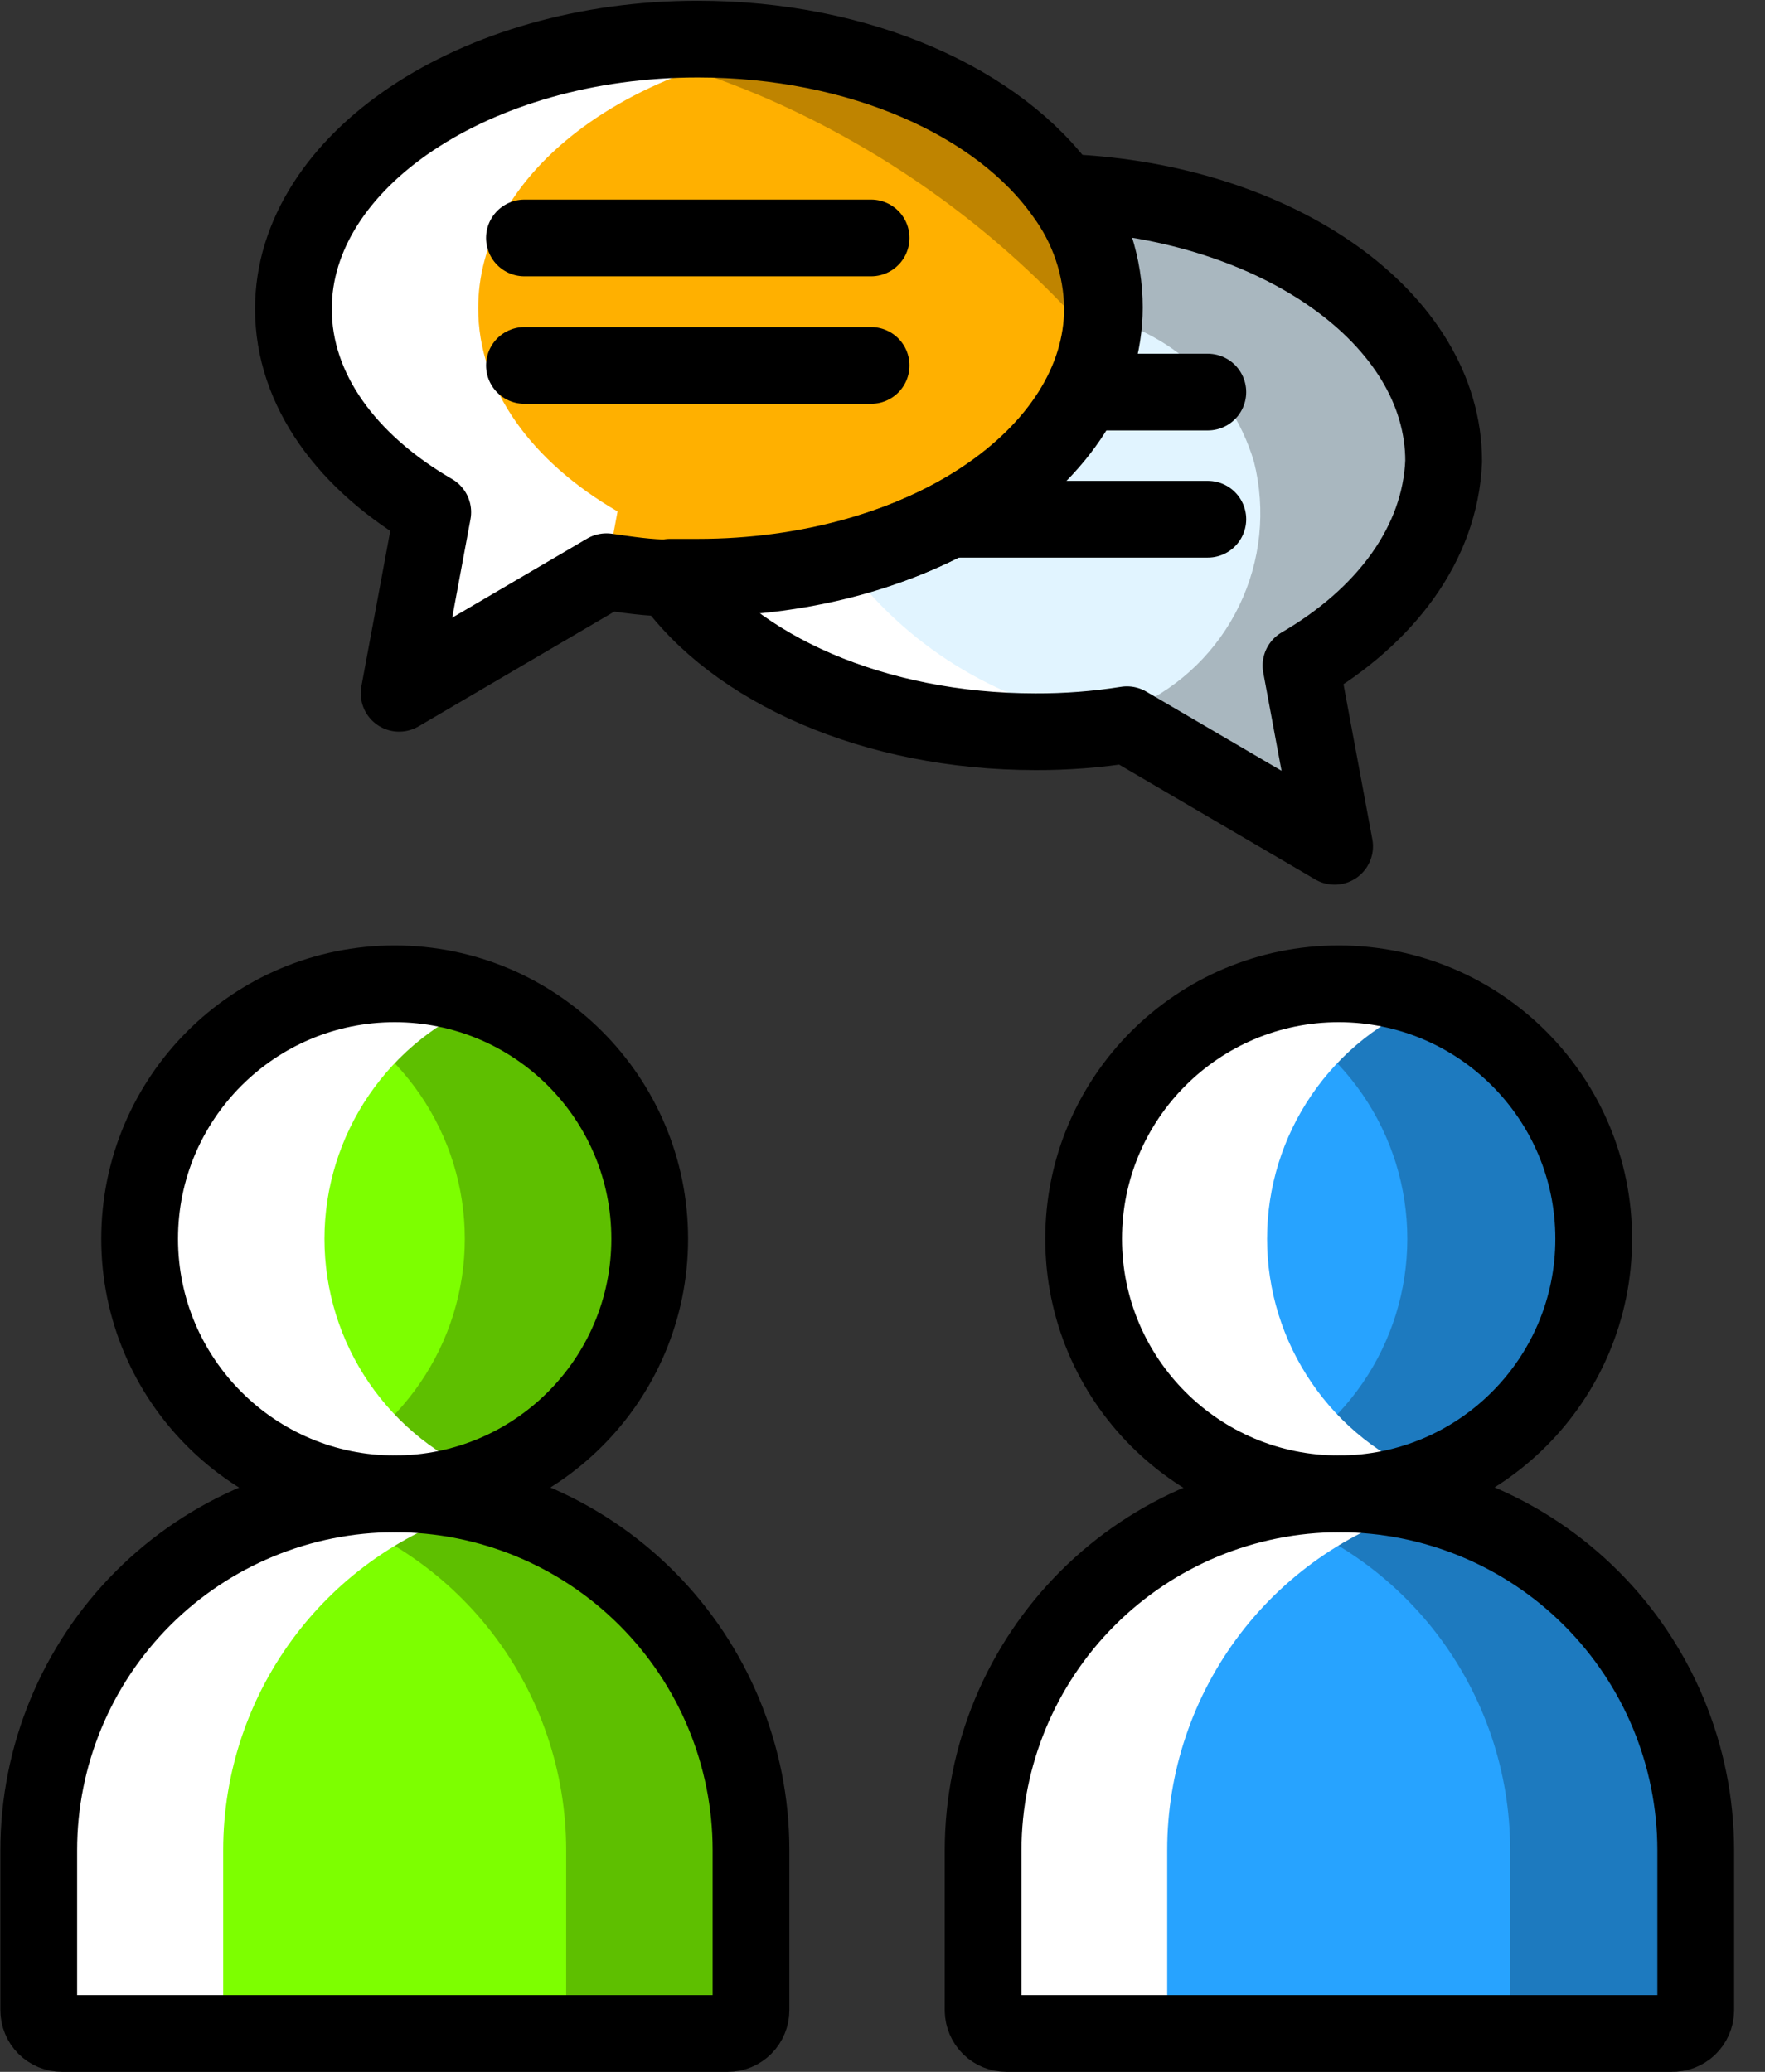 <svg width="46" height="54" viewBox="0 0 46 54" fill="none" xmlns="http://www.w3.org/2000/svg">
    <rect x="0" y="0" width="46" height="54" fill="#333333" stroke="none"/>
    <path d="M10.286 38.935C13.957 38.935 16.933 35.959 16.933 32.288C16.933 28.617 13.957 25.642 10.286 25.642C6.615 25.642 3.639 28.617 3.639 32.288C3.639 35.959 6.615 38.935 10.286 38.935Z" fill="#7DFF00"/>
    <path d="M10.286 38.935C12.749 38.935 15.111 39.914 16.853 41.656C18.594 43.397 19.573 45.759 19.573 48.222V52.393C19.573 52.473 19.557 52.552 19.526 52.625C19.496 52.699 19.451 52.766 19.395 52.822C19.338 52.879 19.272 52.923 19.198 52.954C19.124 52.984 19.045 53 18.966 53H1.616C1.537 53 1.458 52.984 1.384 52.954C1.311 52.923 1.244 52.879 1.187 52.822C1.131 52.766 1.086 52.699 1.056 52.625C1.025 52.552 1.01 52.473 1.01 52.393V48.222C1.01 45.761 1.987 43.4 3.726 41.659C5.465 39.918 7.825 38.938 10.286 38.935Z" fill="#7DFF00"/>
    <path d="M34.889 38.935C38.56 38.935 41.536 35.959 41.536 32.288C41.536 28.617 38.56 25.642 34.889 25.642C31.218 25.642 28.242 28.617 28.242 32.288C28.242 35.959 31.218 38.935 34.889 38.935Z" fill="#27A3FF"/>
    <path d="M43.569 53H26.229C26.07 53 25.917 52.937 25.803 52.826C25.69 52.714 25.625 52.562 25.622 52.403V48.222C25.625 45.76 26.604 43.399 28.345 41.658C30.086 39.917 32.446 38.938 34.908 38.935C37.37 38.938 39.731 39.917 41.472 41.658C43.213 43.399 44.192 45.76 44.195 48.222V52.403C44.194 52.483 44.176 52.563 44.144 52.636C44.112 52.71 44.065 52.777 44.007 52.833C43.949 52.888 43.88 52.931 43.804 52.96C43.729 52.989 43.649 53.002 43.569 53Z" fill="#27A3FF"/>
    <path d="M33.907 17.347L34.783 22.058L29.37 18.889C28.583 19.014 27.787 19.075 26.99 19.072C22.78 19.072 19.139 17.434 17.463 15.045H18.186C24.014 15.045 28.782 11.905 28.782 8.013C28.782 6.938 28.445 5.89 27.819 5.017C33.3 5.258 37.625 8.302 37.625 12.02C37.538 14.159 36.122 16.056 33.907 17.347Z" fill="#E1F4FF"/>
    <path d="M28.734 8.032C28.734 11.886 24.014 15.064 18.186 15.064H17.463C16.895 15.064 16.346 14.978 15.806 14.901L10.402 18.07L11.279 13.35C9.053 12.059 7.647 10.171 7.647 8.051C7.647 4.198 12.367 1.019 18.186 1.019C22.415 1.019 26.046 2.667 27.732 5.056C28.369 5.919 28.719 6.96 28.734 8.032Z" fill="#FFB000"/>
    <g style="mix-blend-mode:multiply" opacity="0.25">
        <path d="M44.176 52.402V48.222C44.173 45.76 43.194 43.399 41.453 41.658C39.712 39.917 37.351 38.938 34.889 38.935C34.076 38.941 33.266 39.051 32.481 39.263C34.454 39.791 36.197 40.955 37.441 42.575C38.684 44.195 39.358 46.179 39.359 48.222V52.402C39.357 52.562 39.291 52.714 39.178 52.825C39.064 52.937 38.911 53 38.752 53H43.569C43.728 53 43.881 52.937 43.995 52.825C44.108 52.714 44.173 52.562 44.176 52.402Z" fill="black"/>
        <path d="M41.536 32.288C41.538 31.203 41.275 30.133 40.769 29.173C40.262 28.213 39.528 27.392 38.631 26.781C37.734 26.17 36.701 25.788 35.622 25.668C34.543 25.548 33.452 25.695 32.442 26.094C33.69 26.58 34.762 27.431 35.518 28.536C36.274 29.642 36.678 30.949 36.678 32.288C36.678 33.627 36.274 34.935 35.518 36.04C34.762 37.145 33.69 37.997 32.442 38.482C33.45 38.874 34.537 39.014 35.611 38.89C36.684 38.767 37.712 38.383 38.603 37.773C39.495 37.163 40.225 36.345 40.73 35.389C41.234 34.433 41.497 33.369 41.498 32.288H41.536Z" fill="black"/>
        <path d="M14.139 53H18.956C19.115 53 19.268 52.937 19.382 52.825C19.495 52.714 19.56 52.562 19.563 52.402V48.222C19.563 45.76 18.586 43.4 16.846 41.659C15.107 39.917 12.747 38.938 10.286 38.935C9.473 38.941 8.663 39.051 7.878 39.263C9.851 39.791 11.594 40.955 12.838 42.575C14.081 44.195 14.755 46.179 14.756 48.222V52.402C14.755 52.482 14.738 52.561 14.706 52.634C14.675 52.707 14.629 52.773 14.571 52.829C14.514 52.884 14.447 52.928 14.373 52.957C14.298 52.986 14.219 53.001 14.139 53Z" fill="black"/>
        <path d="M37.538 12.04C37.538 8.321 33.213 5.296 27.732 5.036C26.046 2.647 22.414 1 18.185 1C17.369 1.004 16.555 1.069 15.748 1.193C17.211 1.519 18.64 1.983 20.016 2.58C22.978 3.88 25.648 5.764 27.867 8.119C28.971 8.212 30.021 8.637 30.88 9.336C31.739 10.035 32.368 10.978 32.683 12.04C32.996 13.294 32.86 14.618 32.298 15.783C31.737 16.948 30.786 17.88 29.61 18.417L29.331 18.889L34.745 22.058L33.868 17.347C36.122 16.057 37.538 14.159 37.538 12.04Z" fill="black"/>
        <path d="M16.933 32.288C16.933 31.208 16.669 30.143 16.165 29.188C15.661 28.232 14.931 27.413 14.039 26.803C13.147 26.193 12.12 25.81 11.046 25.686C9.973 25.563 8.885 25.703 7.878 26.094C9.126 26.58 10.198 27.431 10.953 28.536C11.709 29.642 12.114 30.949 12.114 32.288C12.114 33.627 11.709 34.935 10.953 36.04C10.198 37.145 9.126 37.997 7.878 38.482C8.885 38.874 9.973 39.014 11.046 38.891C12.12 38.767 13.147 38.383 14.039 37.773C14.931 37.163 15.661 36.345 16.165 35.389C16.669 34.433 16.933 33.369 16.933 32.288Z" fill="black"/>
    </g>
    <g style="mix-blend-mode:overlay">
        <path d="M25.603 48.222V52.402C25.606 52.562 25.671 52.714 25.784 52.825C25.898 52.937 26.051 53 26.21 53H31.026C30.867 53 30.714 52.937 30.601 52.825C30.487 52.714 30.422 52.562 30.42 52.402V48.222C30.418 46.185 31.087 44.204 32.323 42.584C33.559 40.965 35.294 39.798 37.259 39.263C36.474 39.05 35.664 38.94 34.851 38.935C32.395 38.948 30.045 39.932 28.312 41.672C26.579 43.411 25.606 45.766 25.603 48.222Z" fill="white"/>
        <path d="M1 48.222V52.402C1.003 52.562 1.068 52.714 1.181 52.825C1.295 52.937 1.448 53 1.607 53H6.423C6.264 53 6.111 52.937 5.998 52.825C5.884 52.714 5.819 52.562 5.817 52.402V48.222C5.817 46.179 6.491 44.195 7.735 42.575C8.979 40.955 10.722 39.791 12.695 39.263C11.909 39.05 11.1 38.94 10.286 38.935C7.824 38.938 5.464 39.917 3.723 41.658C1.982 43.399 1.003 45.76 1 48.222Z" fill="white"/>
        <path d="M8.456 32.288C8.457 30.95 8.863 29.642 9.619 28.537C10.375 27.432 11.447 26.581 12.694 26.094C11.687 25.702 10.599 25.562 9.525 25.685C8.451 25.808 7.424 26.192 6.531 26.802C5.639 27.412 4.909 28.231 4.405 29.187C3.9 30.143 3.636 31.207 3.636 32.288C3.636 33.37 3.9 34.434 4.405 35.39C4.909 36.346 5.639 37.165 6.531 37.775C7.424 38.385 8.451 38.769 9.525 38.892C10.599 39.015 11.687 38.875 12.694 38.483C11.446 37.997 10.374 37.146 9.617 36.041C8.861 34.936 8.456 33.628 8.456 32.288Z" fill="white"/>
        <path d="M37.259 26.094C36.252 25.702 35.164 25.562 34.09 25.685C33.016 25.808 31.988 26.192 31.096 26.802C30.203 27.412 29.474 28.231 28.969 29.187C28.465 30.143 28.201 31.207 28.201 32.288C28.201 33.37 28.465 34.434 28.969 35.39C29.474 36.346 30.203 37.165 31.096 37.775C31.988 38.385 33.016 38.769 34.09 38.892C35.164 39.015 36.252 38.875 37.259 38.483C36.011 37.997 34.939 37.146 34.184 36.04C33.428 34.935 33.023 33.627 33.023 32.288C33.023 30.95 33.428 29.642 34.184 28.537C34.939 27.431 36.011 26.58 37.259 26.094Z" fill="white"/>
        <path d="M29.052 18.821C26.403 18.472 23.99 17.121 22.308 15.045C21.74 15.045 21.191 14.958 20.651 14.881L18.484 16.153C20.882 18.123 23.917 19.151 27.019 19.043C27.699 19.039 28.378 18.991 29.052 18.898C29.049 18.873 29.049 18.847 29.052 18.821Z" fill="white"/>
        <path d="M15.806 14.881L16.095 13.33C13.87 12.04 12.463 10.152 12.463 8.032C12.463 4.709 15.922 1.934 20.565 1.193C19.778 1.069 18.982 1.005 18.185 1C12.406 1 7.647 4.14 7.647 8.032C7.647 10.152 9.053 12.04 11.278 13.33L10.402 18.051L15.806 14.881Z" fill="white"/>
    </g>
    <path d="M10.286 38.935C13.957 38.935 16.933 35.959 16.933 32.288C16.933 28.617 13.957 25.642 10.286 25.642C6.615 25.642 3.639 28.617 3.639 32.288C3.639 35.959 6.615 38.935 10.286 38.935Z" stroke="black" stroke-width="2" stroke-linecap="round" stroke-linejoin="round"/>
    <path d="M10.286 38.935C12.749 38.935 15.111 39.914 16.853 41.656C18.594 43.397 19.573 45.759 19.573 48.222V52.393C19.573 52.473 19.557 52.552 19.526 52.625C19.496 52.699 19.451 52.766 19.395 52.822C19.338 52.879 19.272 52.923 19.198 52.954C19.124 52.984 19.045 53 18.966 53H1.616C1.537 53 1.458 52.984 1.384 52.954C1.311 52.923 1.244 52.879 1.187 52.822C1.131 52.766 1.086 52.699 1.056 52.625C1.025 52.552 1.01 52.473 1.01 52.393V48.222C1.01 45.761 1.987 43.4 3.726 41.659C5.465 39.918 7.825 38.938 10.286 38.935Z" stroke="black" stroke-width="2" stroke-linecap="round" stroke-linejoin="round"/>
    <path d="M34.889 38.935C38.56 38.935 41.536 35.959 41.536 32.288C41.536 28.617 38.56 25.642 34.889 25.642C31.218 25.642 28.242 28.617 28.242 32.288C28.242 35.959 31.218 38.935 34.889 38.935Z" stroke="black" stroke-width="2" stroke-linecap="round" stroke-linejoin="round"/>
    <path d="M43.569 53H26.229C26.07 53 25.917 52.937 25.803 52.826C25.69 52.714 25.625 52.562 25.622 52.403V48.222C25.625 45.76 26.604 43.399 28.345 41.658C30.086 39.917 32.446 38.938 34.908 38.935C37.37 38.938 39.731 39.917 41.472 41.658C43.213 43.399 44.192 45.76 44.195 48.222V52.403C44.194 52.483 44.176 52.563 44.144 52.636C44.112 52.71 44.065 52.777 44.007 52.833C43.949 52.888 43.88 52.931 43.804 52.96C43.729 52.989 43.649 53.002 43.569 53Z" stroke="black" stroke-width="2" stroke-linecap="round" stroke-linejoin="round"/>
    <path d="M33.907 17.347L34.783 22.058L29.37 18.889C28.583 19.014 27.787 19.075 26.99 19.072C22.78 19.072 19.139 17.434 17.463 15.045H18.186C24.014 15.045 28.782 11.905 28.782 8.013C28.782 6.938 28.445 5.89 27.819 5.017C33.3 5.258 37.625 8.302 37.625 12.02C37.538 14.159 36.122 16.056 33.907 17.347Z" stroke="black" stroke-width="2" stroke-linecap="round" stroke-linejoin="round"/>
    <path d="M31.479 10.219H28.387" stroke="black" stroke-width="2" stroke-linecap="round" stroke-linejoin="round"/>
    <path d="M31.479 13.533H25.006" stroke="black" stroke-width="2" stroke-linecap="round" stroke-linejoin="round"/>
    <path d="M28.734 8.032C28.734 11.886 24.014 15.064 18.186 15.064H17.463C16.895 15.064 16.346 14.978 15.806 14.901L10.402 18.07L11.279 13.35C9.053 12.059 7.647 10.171 7.647 8.051C7.647 4.198 12.367 1.019 18.186 1.019C22.415 1.019 26.046 2.667 27.732 5.056C28.369 5.919 28.719 6.96 28.734 8.032Z" stroke="black" stroke-width="2" stroke-linecap="round" stroke-linejoin="round"/>
    <path d="M13.668 6.202H22.703" stroke="black" stroke-width="2" stroke-linecap="round" stroke-linejoin="round"/>
    <path d="M13.668 9.525H22.703" stroke="black" stroke-width="2" stroke-linecap="round" stroke-linejoin="round"/>
</svg>

